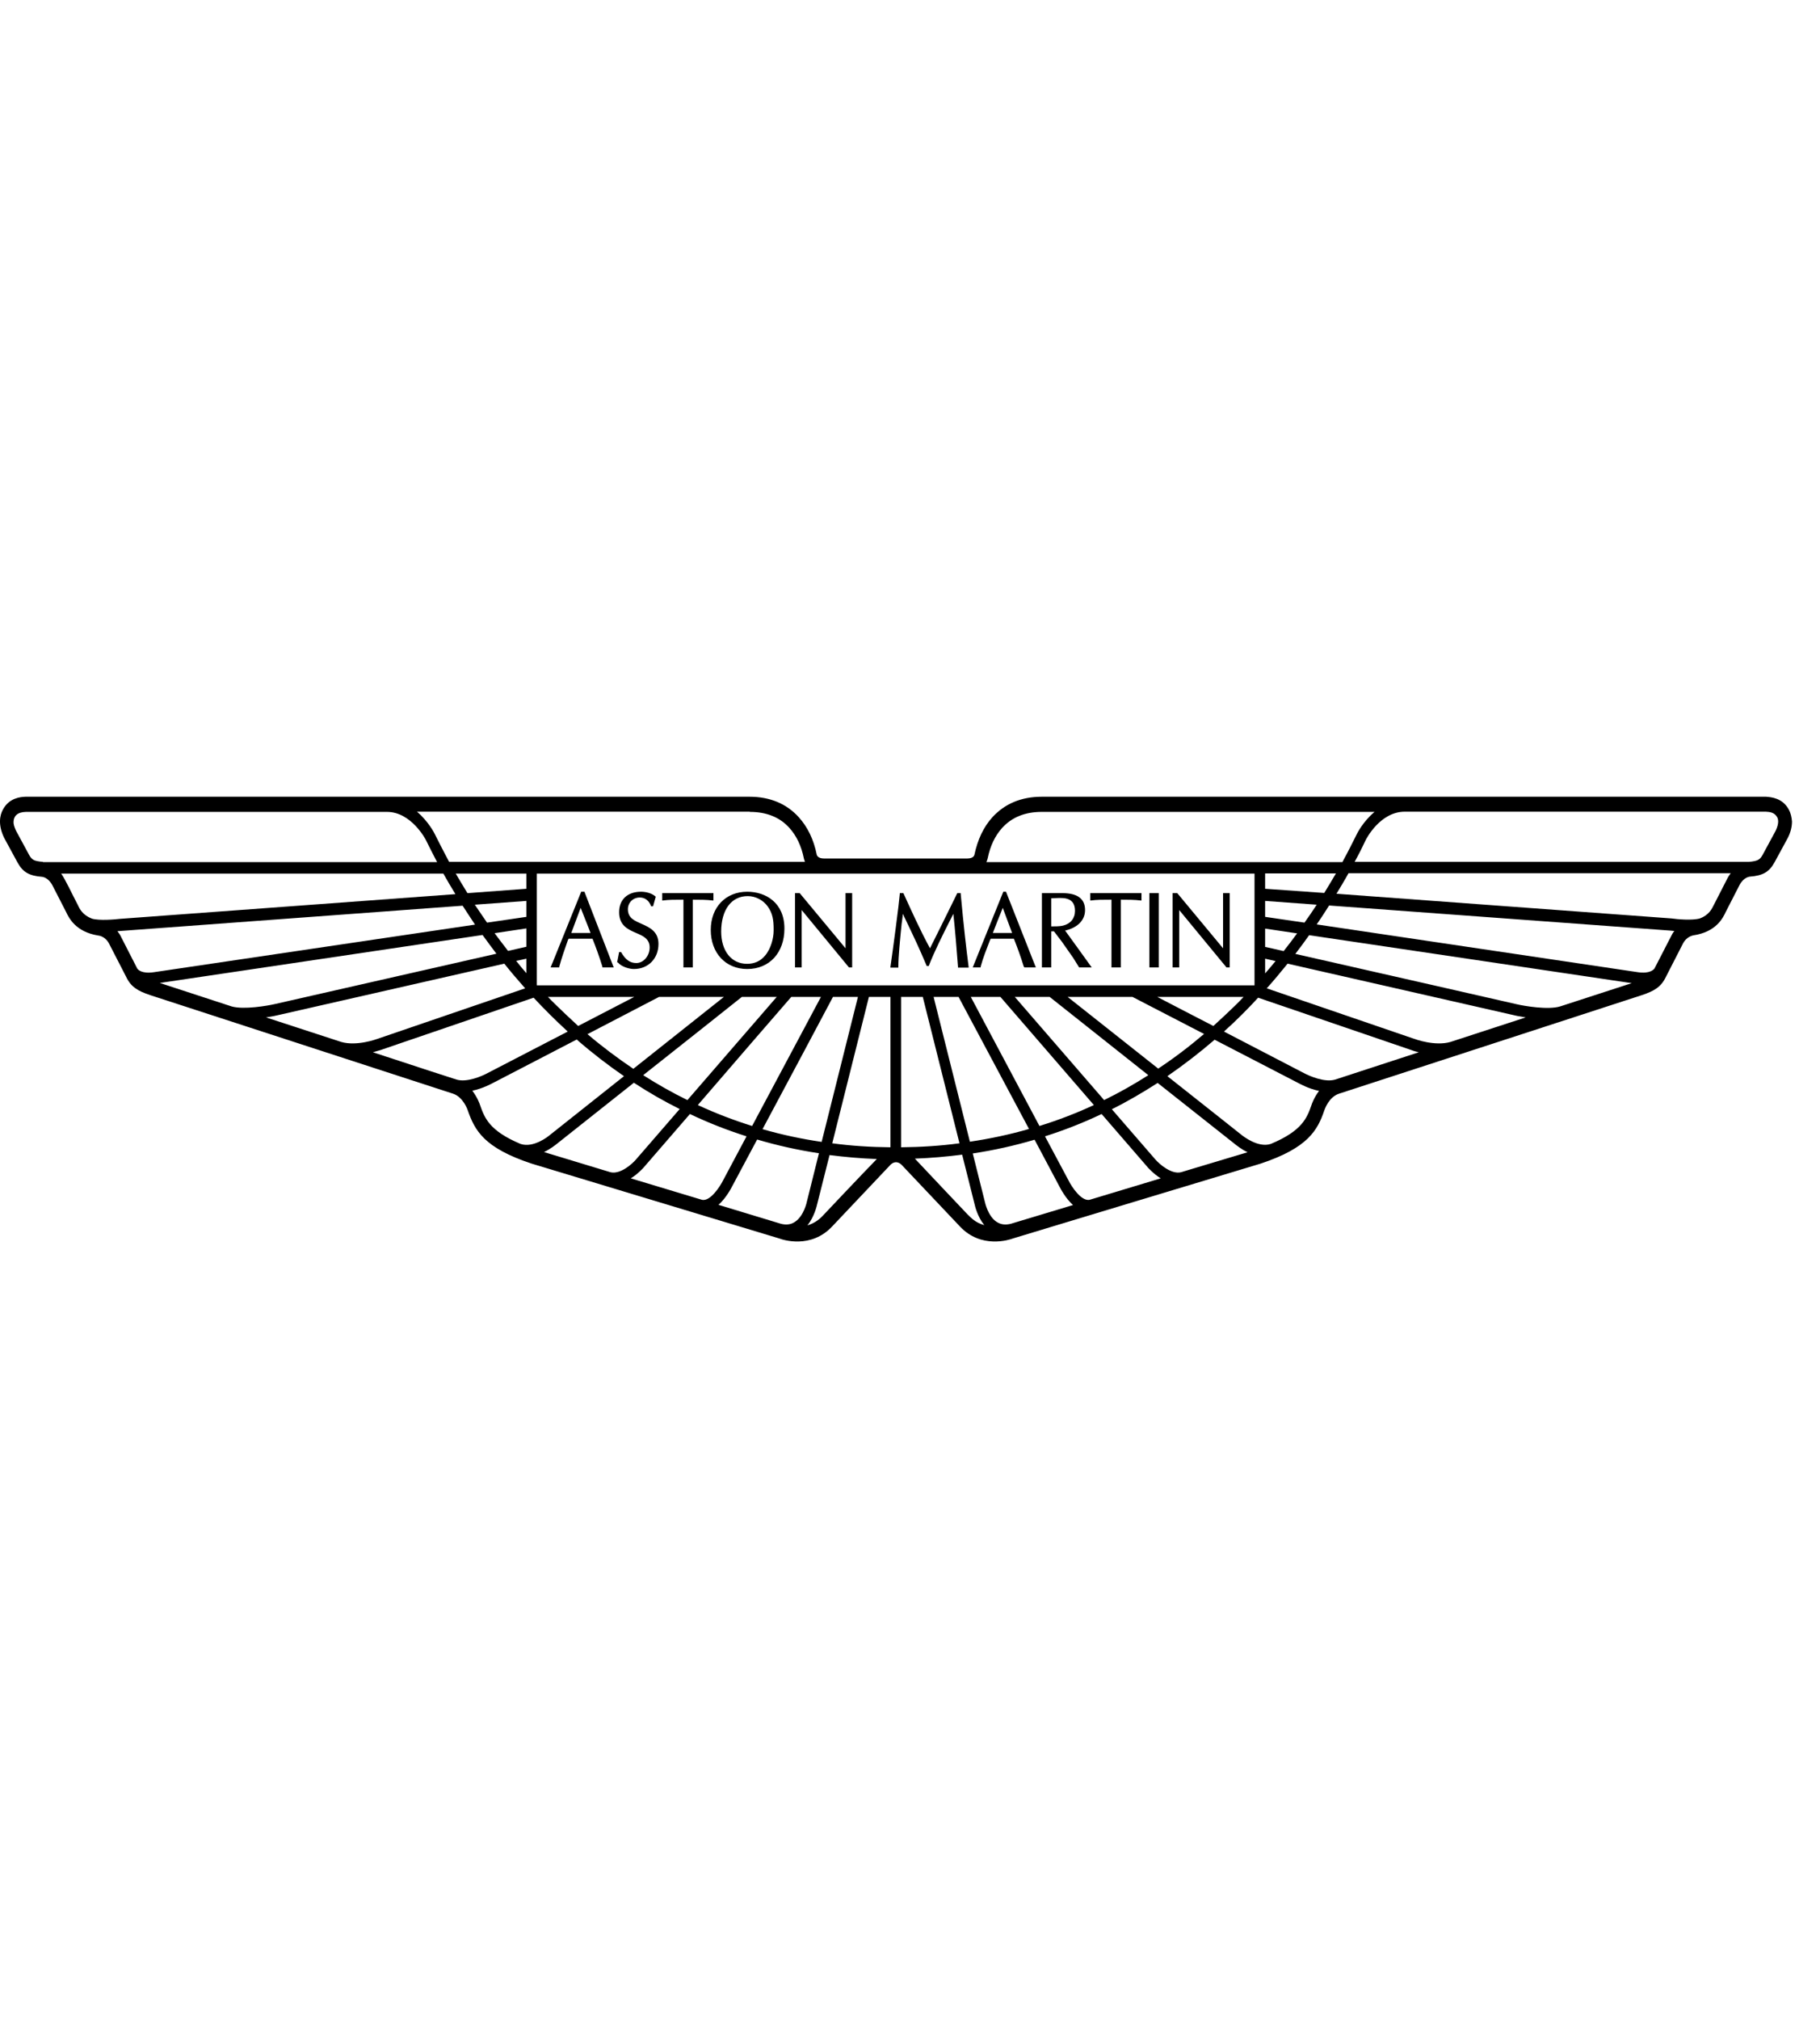 <svg width="64" height="71" viewBox="0 0 64 71" fill="none" xmlns="http://www.w3.org/2000/svg">
<path d="M62.902 28.448C62.681 28.042 62.282 28.014 62.105 28H36.634C35.913 28 35.332 28.245 34.896 28.721C34.586 29.064 34.378 29.505 34.264 30.044C34.258 30.065 34.226 30.17 34.011 30.17H28.975C28.76 30.17 28.729 30.058 28.722 30.044C28.615 29.505 28.4 29.064 28.09 28.721C27.661 28.245 27.073 28 26.359 28H0.894C0.729 28.007 0.325 28.035 0.104 28.448C-0.004 28.644 -0.08 28.98 0.148 29.449L0.616 30.31C0.805 30.653 1.026 30.779 1.481 30.814C1.488 30.814 1.702 30.835 1.848 31.122L2.322 32.046C2.423 32.256 2.657 32.753 3.465 32.879C3.478 32.879 3.712 32.907 3.845 33.18L4.432 34.321C4.603 34.684 4.843 34.825 5.279 34.971L15.933 38.436C16.293 38.555 16.445 39.01 16.445 39.01C16.697 39.738 17.026 40.34 18.694 40.893L27.408 43.525C27.515 43.567 28.514 43.903 29.266 43.098L31.313 40.935C31.313 40.935 31.395 40.844 31.509 40.844C31.623 40.844 31.711 40.942 31.711 40.942C31.718 40.949 33.752 43.098 33.752 43.098C34.504 43.903 35.503 43.567 35.616 43.525C35.61 43.525 44.324 40.893 44.33 40.893C45.992 40.34 46.333 39.724 46.573 39.01C46.586 38.982 46.725 38.555 47.085 38.436C47.085 38.436 48.697 37.911 57.739 34.971C58.175 34.825 58.415 34.684 58.586 34.321L59.167 33.187C59.3 32.907 59.527 32.879 59.54 32.872C60.355 32.753 60.589 32.256 60.69 32.039L61.164 31.115C61.309 30.828 61.524 30.807 61.537 30.807C61.992 30.772 62.213 30.646 62.402 30.303L62.87 29.442C62.971 29.239 63.015 29.05 63.015 28.868C63.003 28.721 62.971 28.574 62.902 28.448ZM34.732 30.163C34.82 29.729 34.991 29.372 35.237 29.099C35.578 28.721 36.046 28.532 36.634 28.532H48.336C47.932 28.868 47.724 29.288 47.711 29.316C47.572 29.596 47.407 29.925 47.205 30.296H34.688C34.713 30.24 34.732 30.163 34.732 30.163ZM18.884 34.629L18.877 34.621V30.702H44.115V34.629H18.884ZM18.511 31.234L16.438 31.388C16.293 31.15 16.154 30.919 16.027 30.702H18.511V31.234ZM18.511 31.661V32.221L17.127 32.424C16.975 32.207 16.836 31.997 16.697 31.794L18.511 31.661ZM18.511 32.627V33.271L17.866 33.418C17.702 33.208 17.544 32.998 17.392 32.795L18.511 32.627ZM18.511 33.691V34.202C18.384 34.054 18.265 33.915 18.151 33.768C18.296 33.74 18.416 33.712 18.511 33.691ZM23.174 35.035H25.455L22.271 37.561C21.721 37.19 21.177 36.784 20.659 36.343C21.854 35.72 22.959 35.147 23.174 35.035ZM20.331 36.056C20.299 36.028 19.573 35.356 19.269 35.035H22.302L20.331 36.056ZM26.087 35.035H27.313L24.173 38.66C23.642 38.401 23.124 38.107 22.618 37.785C24.122 36.595 25.696 35.349 26.087 35.035ZM27.825 35.035H28.868L26.448 39.57C25.797 39.367 25.159 39.122 24.539 38.835C25.854 37.309 27.44 35.475 27.825 35.035ZM29.291 35.035H30.169L28.893 40.13C28.185 40.025 27.49 39.878 26.814 39.682C27.743 37.946 28.981 35.622 29.291 35.035ZM33.708 35.035L36.185 39.675C35.509 39.871 34.814 40.018 34.106 40.123L32.83 35.035H33.708ZM34.138 35.035H35.18L38.466 38.835C37.847 39.122 37.209 39.367 36.552 39.57L34.138 35.035ZM35.686 35.035H36.912L40.381 37.785C39.875 38.107 39.357 38.401 38.826 38.66C37.683 37.344 36.305 35.748 35.686 35.035ZM37.544 35.035H39.825L42.34 36.336C41.815 36.784 41.278 37.19 40.728 37.554C39.515 36.595 38.232 35.58 37.544 35.035ZM40.697 35.035H43.73C43.42 35.377 42.687 36.035 42.668 36.056C41.929 35.678 41.209 35.3 40.697 35.035ZM44.488 33.691L44.855 33.775C44.735 33.922 44.615 34.062 44.488 34.209V33.691ZM44.488 33.278V32.634L45.613 32.802C45.461 33.012 45.303 33.215 45.139 33.425C44.848 33.355 44.621 33.306 44.488 33.278ZM44.488 32.221V31.661L46.302 31.794C46.169 31.997 46.024 32.214 45.872 32.424L44.488 32.221ZM44.488 31.234V30.695H46.978C46.852 30.912 46.712 31.143 46.567 31.381L44.488 31.234ZM26.365 28.532C26.953 28.532 27.427 28.721 27.762 29.099C28.008 29.372 28.179 29.729 28.267 30.163C28.267 30.163 28.286 30.24 28.305 30.289H15.794C15.604 29.939 15.288 29.309 15.288 29.309C15.276 29.281 15.061 28.861 14.663 28.525H26.365V28.532ZM1.513 30.289C1.191 30.261 1.121 30.219 1.02 30.037C1.02 30.037 0.597 29.26 0.565 29.197C0.496 29.05 0.47 28.945 0.477 28.875C0.483 28.686 0.603 28.539 0.913 28.532H13.607C14.467 28.532 14.972 29.512 14.972 29.512C15.086 29.743 15.219 30.009 15.37 30.296H1.513V30.289ZM3.232 32.284C2.909 32.158 2.802 31.948 2.739 31.808C2.543 31.437 2.284 30.877 2.151 30.702H15.591C15.718 30.933 15.863 31.171 16.015 31.423L4.224 32.291C4.04 32.312 3.503 32.361 3.232 32.284ZM5.412 34.166C4.982 34.23 4.849 34.075 4.824 34.033L4.262 32.935C4.224 32.851 4.179 32.788 4.129 32.725C4.205 32.718 16.268 31.829 16.268 31.829C16.407 32.046 16.552 32.263 16.704 32.494L5.412 34.166ZM8.148 35.37C6.979 34.986 6.025 34.678 5.62 34.544L16.969 32.858C17.127 33.075 17.285 33.292 17.456 33.516L9.696 35.279C9.399 35.349 8.577 35.489 8.148 35.37ZM11.996 36.616C11.13 36.336 10.214 36.035 9.355 35.755C9.582 35.72 9.746 35.685 9.765 35.678C9.765 35.678 15.389 34.398 17.734 33.866C17.961 34.153 18.208 34.44 18.467 34.733L13.266 36.511C13.247 36.518 12.54 36.777 11.996 36.616ZM16.053 37.939C15.939 37.904 14.707 37.505 13.114 36.98C13.266 36.938 13.367 36.903 13.38 36.903C13.374 36.903 17.746 35.412 18.764 35.062C19.137 35.461 19.535 35.86 19.964 36.252L17.152 37.708C16.963 37.813 16.419 38.051 16.053 37.939ZM18.302 40.2C17.203 39.738 17.039 39.283 16.881 38.835C16.868 38.793 16.786 38.562 16.609 38.331C16.982 38.254 17.291 38.079 17.31 38.072C17.31 38.072 18.795 37.302 20.28 36.532C20.817 37.001 21.373 37.428 21.942 37.82L19.313 39.906C19.307 39.913 18.764 40.361 18.302 40.2ZM21.462 41.194L19.13 40.487C19.364 40.375 19.522 40.242 19.535 40.235C19.535 40.235 20.836 39.206 22.29 38.051C22.814 38.394 23.351 38.702 23.901 38.975L22.372 40.739C22.239 40.9 21.809 41.285 21.462 41.194ZM24.691 42.167L22.182 41.411C22.441 41.25 22.625 41.04 22.637 41.026C22.637 41.026 23.351 40.2 24.261 39.15C24.906 39.458 25.569 39.717 26.252 39.934L25.424 41.488C25.323 41.691 24.982 42.223 24.691 42.167ZM28.375 42.223C28.375 42.23 28.274 42.727 27.958 42.937C27.819 43.035 27.648 43.056 27.459 43.007L25.266 42.342C25.531 42.104 25.715 41.754 25.746 41.691C25.746 41.691 26.119 40.998 26.625 40.046C27.332 40.256 28.059 40.417 28.798 40.529L28.375 42.223ZM28.931 42.727C28.76 42.909 28.577 43.007 28.394 43.063C28.634 42.762 28.722 42.377 28.735 42.321L29.171 40.592C29.714 40.662 30.27 40.711 30.833 40.732C30.378 41.194 28.931 42.727 28.931 42.727ZM29.266 40.179L30.555 35.035H31.313V40.319C30.618 40.312 29.936 40.27 29.266 40.179ZM31.686 40.319V35.035H32.45L33.74 40.179C33.063 40.27 32.381 40.312 31.686 40.319ZM33.752 42.391C33.752 42.391 32.571 41.145 32.172 40.718C32.735 40.697 33.291 40.648 33.834 40.578L34.27 42.314C34.283 42.377 34.371 42.755 34.612 43.056C34.277 42.951 34.176 42.846 33.752 42.391ZM35.547 43.007C35.351 43.056 35.187 43.035 35.041 42.937C34.738 42.734 34.637 42.258 34.631 42.23L34.207 40.536C34.947 40.424 35.673 40.263 36.381 40.053L37.259 41.705C37.291 41.768 37.468 42.111 37.733 42.349L35.547 43.007ZM38.308 42.167C38.018 42.216 37.676 41.691 37.581 41.495L36.747 39.934C37.43 39.717 38.093 39.458 38.738 39.15L40.362 41.026C40.374 41.04 40.558 41.25 40.817 41.411L38.308 42.167ZM41.954 41.068L41.537 41.194C41.19 41.285 40.76 40.9 40.627 40.746C40.627 40.746 39.958 39.976 39.098 38.982C39.648 38.709 40.185 38.394 40.709 38.058L43.471 40.242C43.483 40.249 43.641 40.382 43.869 40.494C43.256 40.676 41.954 41.068 41.954 41.068ZM46.118 38.835C45.961 39.283 45.796 39.738 44.69 40.2C44.235 40.354 43.692 39.906 43.686 39.906C43.686 39.906 42.453 38.926 41.051 37.82C41.619 37.428 42.175 37.001 42.712 36.539L45.689 38.079C45.708 38.086 46.011 38.261 46.384 38.338C46.213 38.562 46.131 38.793 46.118 38.835ZM46.953 37.939C46.586 38.051 46.043 37.813 45.859 37.715C45.859 37.715 44.469 36.994 43.041 36.252C43.471 35.867 43.869 35.468 44.242 35.062L49.632 36.903C49.645 36.91 49.739 36.945 49.891 36.98L46.953 37.939ZM51.009 36.616C50.466 36.777 49.752 36.518 49.746 36.511H49.739L44.545 34.733C44.804 34.447 45.044 34.153 45.278 33.866L53.24 35.678C53.259 35.685 53.423 35.72 53.651 35.755L51.009 36.616ZM54.858 35.37C54.434 35.496 53.6 35.356 53.309 35.286C53.309 35.286 47.995 34.075 45.55 33.523C45.72 33.299 45.885 33.082 46.036 32.865L57.379 34.551L54.858 35.37ZM58.744 32.942C58.744 32.935 58.282 33.845 58.181 34.033C58.156 34.069 58.023 34.23 57.594 34.166L46.302 32.487C46.453 32.263 46.605 32.039 46.738 31.822L58.737 32.704C58.756 32.704 58.807 32.711 58.877 32.718C58.826 32.781 58.782 32.858 58.744 32.942ZM60.747 30.863L60.267 31.801C60.197 31.941 60.096 32.158 59.774 32.277C59.502 32.354 58.965 32.305 58.782 32.277L46.997 31.409C47.148 31.157 47.294 30.919 47.42 30.688H60.861C60.81 30.751 60.779 30.807 60.747 30.863ZM62.44 29.197C62.434 29.211 61.985 30.037 61.985 30.037C61.897 30.191 61.846 30.261 61.492 30.289H47.635C47.793 30.002 47.926 29.736 48.033 29.505C48.039 29.498 48.526 28.525 49.398 28.525H62.093C62.225 28.532 62.396 28.546 62.491 28.714C62.504 28.735 62.529 28.784 62.529 28.868C62.529 28.945 62.51 29.05 62.44 29.197Z" fill="black"/>
<path d="M20.438 31.338L19.363 33.998H19.667V33.97C19.755 33.648 19.863 33.34 19.97 33.039C19.97 33.039 19.989 33.004 19.995 32.99H20.836C20.949 33.277 21.063 33.585 21.183 33.97V33.998H21.581L20.551 31.338H20.438ZM22.542 31.338C22.068 31.338 21.771 31.611 21.771 32.059C21.771 32.521 22.08 32.661 22.352 32.78C22.599 32.885 22.845 32.983 22.845 33.298C22.845 33.592 22.63 33.844 22.377 33.844C22.15 33.844 21.992 33.725 21.84 33.459H21.771L21.701 33.823H21.727C21.853 33.977 22.131 34.054 22.289 34.054C22.794 34.054 23.155 33.69 23.155 33.172C23.155 32.745 22.858 32.598 22.573 32.472C22.321 32.36 22.08 32.269 22.08 31.954C22.08 31.716 22.264 31.541 22.497 31.541C22.687 31.541 22.826 31.653 22.896 31.849H22.965L23.06 31.513C22.915 31.38 22.693 31.338 22.542 31.338ZM26.276 31.338C25.524 31.338 24.994 31.877 24.994 32.682C24.994 33.494 25.518 34.054 26.276 34.054C27.066 34.054 27.584 33.473 27.584 32.633C27.584 31.723 26.927 31.338 26.276 31.338ZM35.281 31.338L34.206 33.998H34.485V33.97C34.573 33.641 34.699 33.34 34.813 33.039C34.813 33.039 34.832 33.004 34.838 32.99H35.654C35.767 33.277 35.887 33.599 36.001 33.97L36.026 33.998H36.425L35.376 31.338H35.281ZM23.287 31.387V31.646H23.313C23.515 31.618 23.717 31.618 24.033 31.618V33.998H24.362V31.618C24.602 31.618 24.848 31.618 25.063 31.646H25.088V31.387H25.063H23.287ZM27.957 31.387V33.998H28.191V31.982C28.203 31.996 29.663 33.767 29.663 33.767L29.853 33.998H29.966V31.387H29.941H29.733C29.733 31.387 29.733 33.284 29.733 33.326C29.72 33.312 28.121 31.387 28.121 31.387H27.957ZM31.641 31.387V31.415C31.609 31.8 31.401 33.368 31.312 33.977V34.005H31.59V33.977C31.59 33.606 31.647 33.06 31.704 32.479C31.704 32.479 31.742 32.22 31.748 32.115C31.786 32.199 32.235 33.123 32.399 33.508L32.589 33.949H32.658C32.854 33.445 33.139 32.871 33.524 32.115C33.575 32.563 33.651 33.459 33.688 33.977V34.005H34.061V33.977C33.979 33.34 33.884 32.514 33.783 31.415V31.387H33.758H33.663L33.101 32.528C33.101 32.528 32.734 33.263 32.703 33.326C32.349 32.675 32.039 31.982 31.767 31.387H31.742H31.641ZM36.639 31.387V33.998H36.968C36.968 33.998 36.968 32.773 36.968 32.731H37.063C37.075 32.745 37.341 33.095 37.341 33.095L37.739 33.662L37.947 33.998H37.973H38.39C38.39 33.998 37.499 32.759 37.455 32.703C37.884 32.605 38.156 32.346 38.156 31.982C38.156 31.583 37.884 31.387 37.36 31.387H36.639ZM38.339 31.387V31.646H38.364C38.567 31.618 38.769 31.618 39.085 31.618V33.998H39.413C39.413 33.998 39.413 31.667 39.413 31.618C39.654 31.618 39.9 31.618 40.115 31.646H40.14V31.387H40.115H38.339ZM40.418 31.387V33.998H40.747V31.387H40.418ZM41.233 31.387V33.998H41.467V31.982C41.48 31.996 42.939 33.767 42.939 33.767L43.129 33.998H43.243V31.387H43.009V33.326C42.996 33.312 41.398 31.387 41.398 31.387H41.233ZM26.295 31.492C26.567 31.492 26.839 31.632 26.997 31.856C27.174 32.101 27.205 32.346 27.205 32.654C27.205 32.675 27.205 32.689 27.205 32.703C27.205 32.955 27.117 33.333 26.902 33.585C26.738 33.781 26.523 33.872 26.27 33.872C25.72 33.872 25.36 33.424 25.36 32.731C25.366 31.968 25.72 31.492 26.295 31.492ZM36.962 31.569C37.101 31.562 37.334 31.548 37.455 31.569C37.688 31.611 37.802 31.751 37.802 32.01C37.802 32.276 37.644 32.465 37.385 32.528C37.24 32.563 37.05 32.556 36.968 32.556V31.569H36.962ZM20.419 31.905C20.45 31.989 20.747 32.724 20.766 32.787H20.09C20.115 32.724 20.381 31.996 20.419 31.905ZM35.262 31.905C35.293 31.989 35.565 32.724 35.59 32.787H34.914C34.933 32.724 35.224 31.996 35.262 31.905Z" fill="black"/>
</svg>

